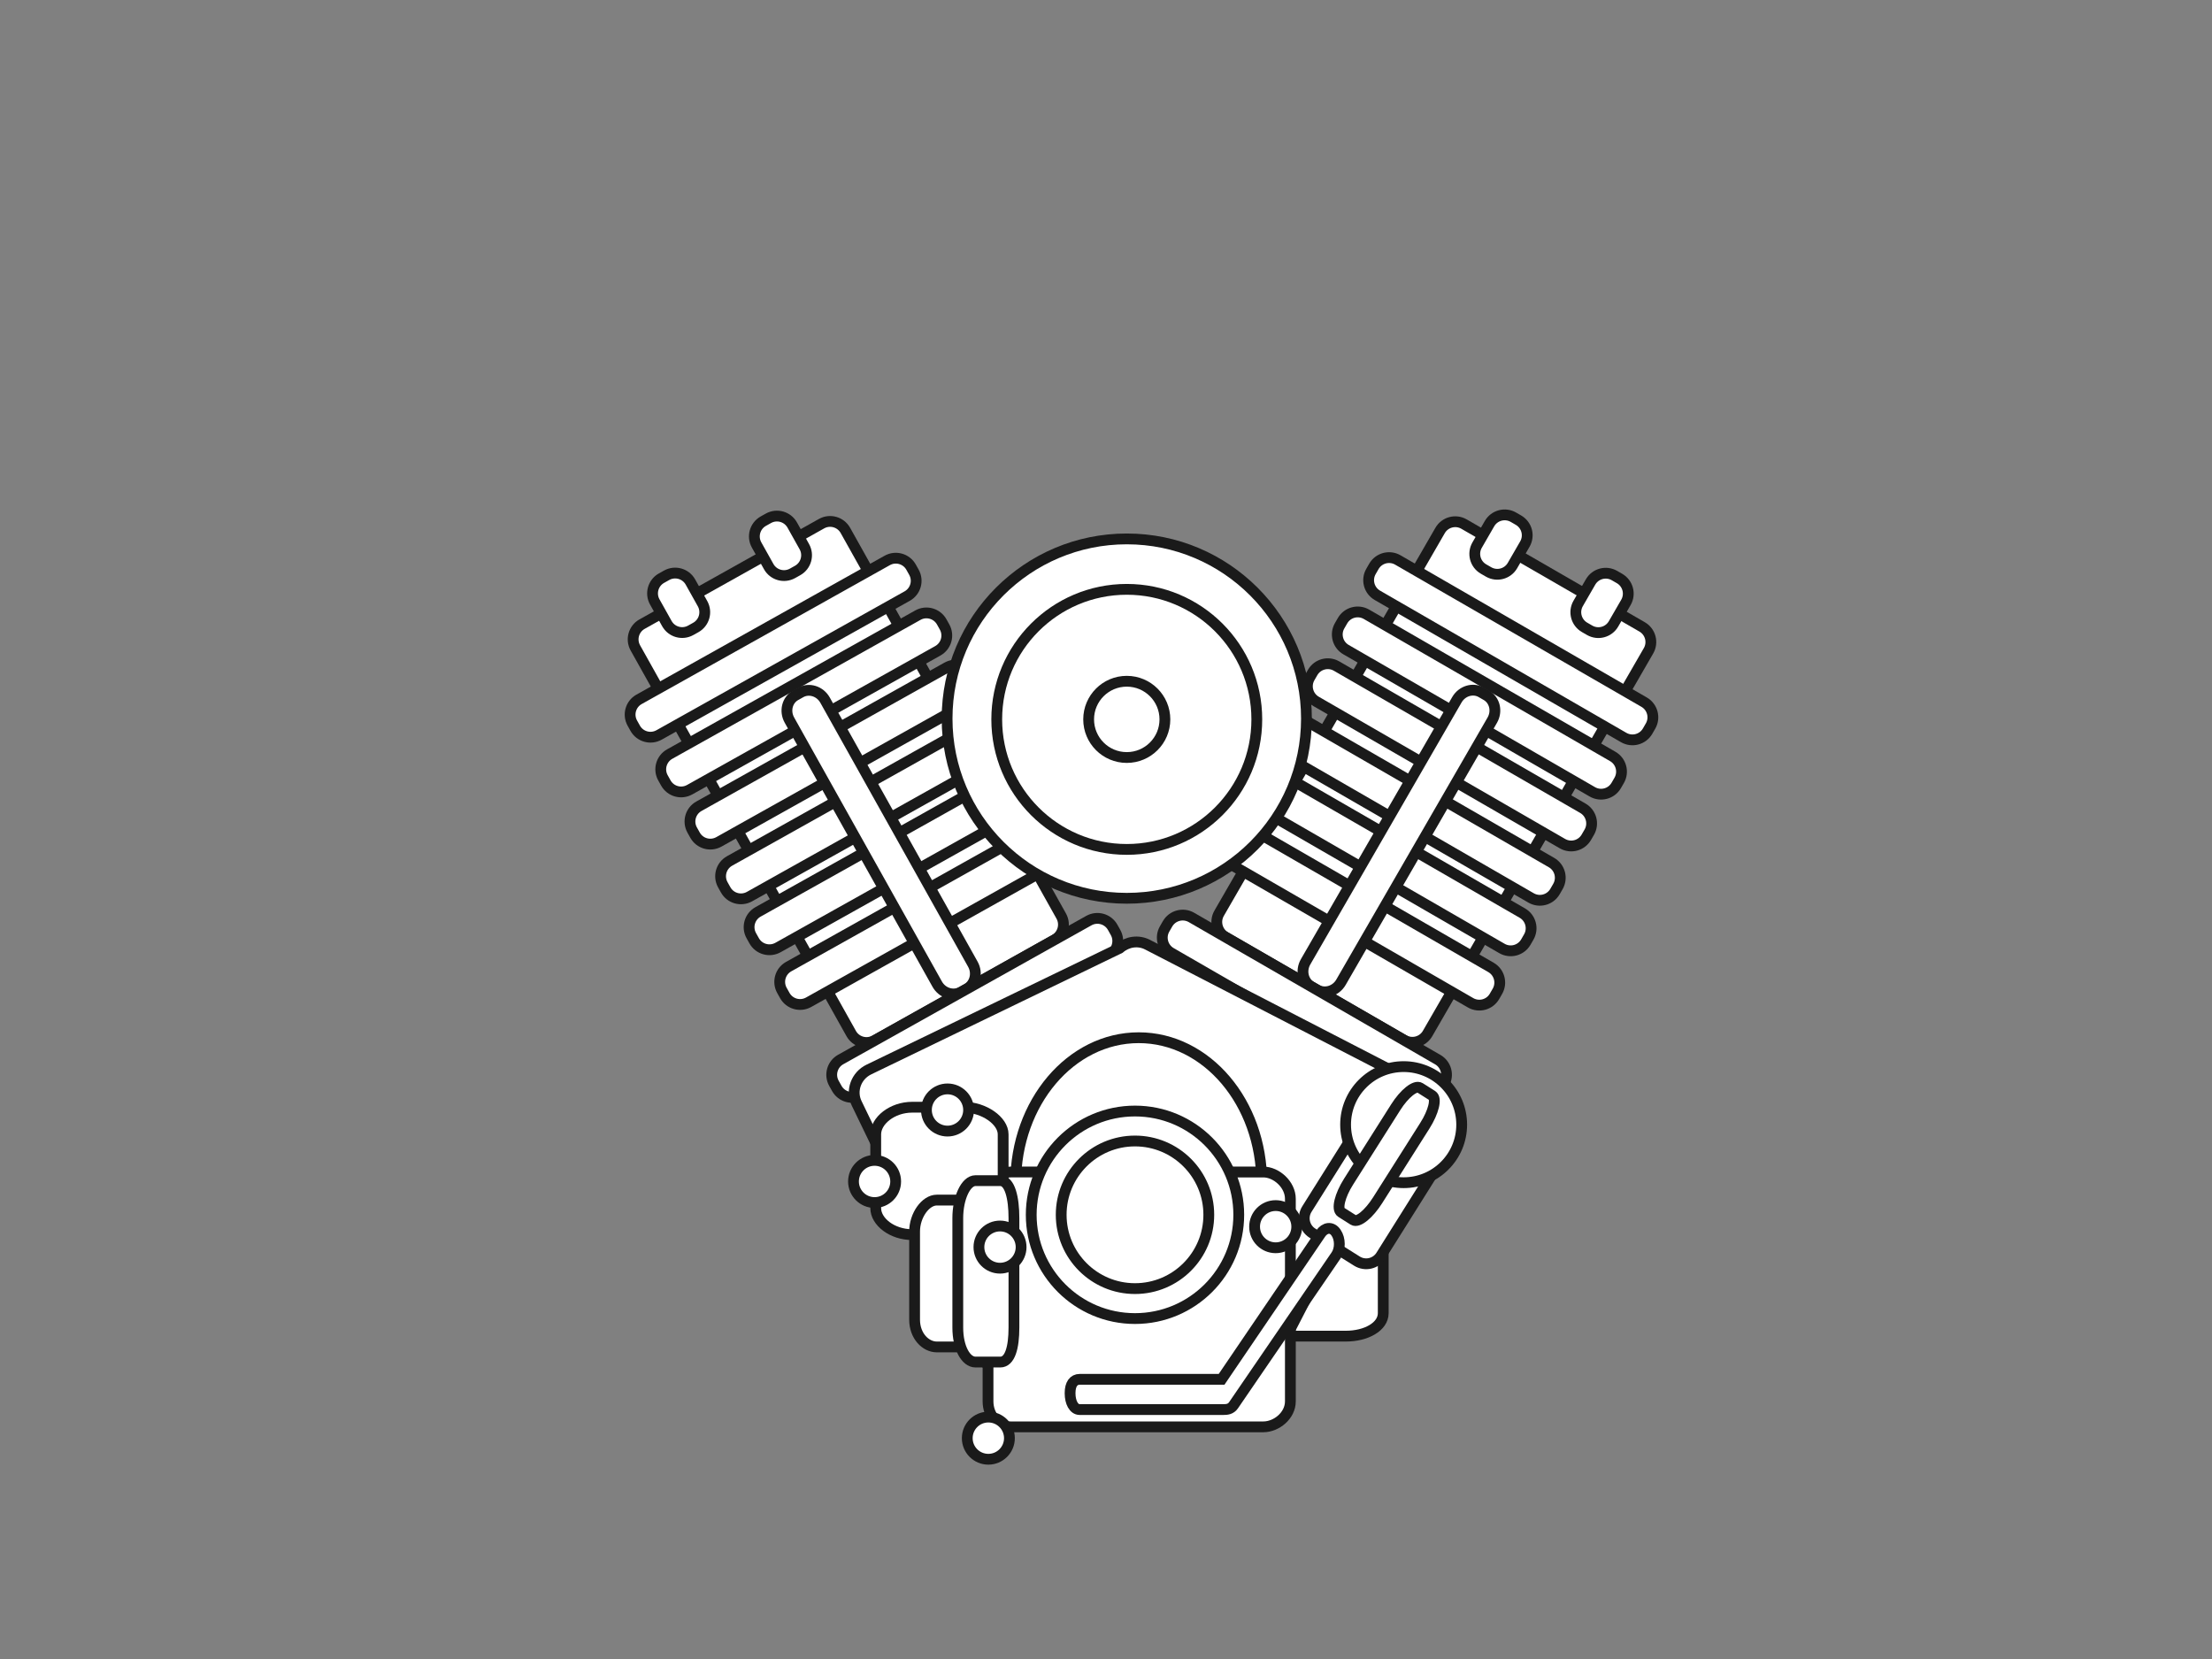 <?xml version="1.0" encoding="UTF-8" standalone="no"?>
<svg
   xmlns:dc="http://purl.org/dc/elements/1.1/"
   xmlns:cc="http://creativecommons.org/ns#"
   xmlns:rdf="http://www.w3.org/1999/02/22-rdf-syntax-ns#"
   xmlns:svg="http://www.w3.org/2000/svg"
   xmlns="http://www.w3.org/2000/svg"
   xmlns:sodipodi="http://sodipodi.sourceforge.net/DTD/sodipodi-0.dtd"
   xmlns:inkscape="http://www.inkscape.org/namespaces/inkscape"
   version="1.1"
   id="svg2"
   xml:space="preserve"
   width="1365.333"
   height="1024"
   viewBox="0 0 1365.333 1024"
   sodipodi:docname="engine.ai"><rect x="0" y="0" width="1365.333" height="1024" fill="#808080" stroke="none"/><defs
     id="defs6"><clipPath
       clipPathUnits="userSpaceOnUse"
       id="clipPath18"><path
         d="M 0,768 H 1024 V 0 H 0 Z"
         id="path16" /></clipPath></defs><sodipodi:namedview
     pagecolor="#ffffff"
     bordercolor="#666666"
     borderopacity="1"
     objecttolerance="10"
     gridtolerance="10"
     guidetolerance="10"
     inkscape:pageopacity="0"
     inkscape:pageshadow="2"
     inkscape:window-width="640"
     inkscape:window-height="480"
     id="namedview4" /><g
     id="g10"
     inkscape:groupmode="layer"
     inkscape:label="engine"
     transform="matrix(1.333,0,0,-1.333,0,1024)"><g
       id="g12"><g
         id="g14"
         clip-path="url(#clipPath18)"><g
           id="g20"
           transform="translate(640.5,160.15)"><path
             d="M 0,0 C 0,-6.294 -7.934,-10.65 -17.253,-10.65 H -41.155 C -50.476,-10.65 -59,-6.294 -59,0 v 34.175 c 0,6.293 8.524,11.175 17.845,11.175 h 23.902 C -7.934,45.35 0,40.468 0,34.175 Z"
             style="fill:#ffffff;fill-opacity:1;fill-rule:nonzero;stroke:none"
             id="path22" /></g><g
           id="g24"
           transform="translate(640.5,160.15)"><path
             d="M 0,0 C 0,-6.294 -7.934,-10.65 -17.253,-10.65 H -41.155 C -50.476,-10.65 -59,-6.294 -59,0 v 34.175 c 0,6.293 8.524,11.175 17.845,11.175 h 23.902 C -7.934,45.35 0,40.468 0,34.175 Z"
             style="fill:none;stroke:#1a1a1a;stroke-width:5;stroke-linecap:butt;stroke-linejoin:miter;stroke-miterlimit:10;stroke-dasharray:none;stroke-opacity:1"
             id="path26" /></g><g
           id="g28"
           transform="translate(661.029,289.622)"><path
             d="m 0,0 c -2.238,-3.876 -7.193,-5.205 -11.07,-2.968 l -82.471,47.609 c -3.876,2.237 -5.204,7.192 -2.967,11.07 L 5.798,232.935 c 2.237,3.877 7.194,5.204 11.072,2.967 l 82.469,-47.609 c 3.875,-2.237 5.204,-7.193 2.967,-11.07 z"
             style="fill:#ffffff;fill-opacity:1;fill-rule:nonzero;stroke:none"
             id="path30" /></g><g
           id="g32"
           transform="translate(661.029,289.622)"><path
             d="m 0,0 c -2.238,-3.876 -7.193,-5.205 -11.07,-2.968 l -82.471,47.609 c -3.876,2.237 -5.204,7.192 -2.967,11.07 L 5.798,232.935 c 2.237,3.877 7.194,5.204 11.072,2.967 l 82.469,-47.609 c 3.875,-2.237 5.204,-7.193 2.967,-11.07 z"
             style="fill:none;stroke:#1a1a1a;stroke-width:5;stroke-linecap:butt;stroke-linejoin:miter;stroke-miterlimit:10;stroke-dasharray:none;stroke-opacity:1"
             id="path34" /></g><g
           id="g36"
           transform="translate(762.92,429.654)"><path
             d="m 0,0 c -2.239,-3.876 -7.193,-5.204 -11.07,-2.967 l -114.054,65.841 c -3.877,2.237 -5.206,7.194 -2.967,11.069 l 1.349,2.341 c 2.238,3.876 7.196,5.205 11.071,2.966 L -1.615,13.41 C 2.262,11.173 3.589,6.215 1.352,2.339 Z"
             style="fill:#ffffff;fill-opacity:1;fill-rule:nonzero;stroke:none"
             id="path38" /></g><g
           id="g40"
           transform="translate(762.92,429.654)"><path
             d="m 0,0 c -2.239,-3.876 -7.193,-5.204 -11.07,-2.967 l -114.054,65.841 c -3.877,2.237 -5.206,7.194 -2.967,11.069 l 1.349,2.341 c 2.238,3.876 7.196,5.205 11.071,2.966 L -1.615,13.41 C 2.262,11.173 3.589,6.215 1.352,2.339 Z"
             style="fill:none;stroke:#1a1a1a;stroke-width:5;stroke-linecap:butt;stroke-linejoin:miter;stroke-miterlimit:10;stroke-dasharray:none;stroke-opacity:1"
             id="path42" /></g><g
           id="g44"
           transform="translate(748.402,404.503)"><path
             d="m 0,0 c -2.237,-3.876 -7.195,-5.205 -11.069,-2.967 l -114.058,65.841 c -3.875,2.237 -5.203,7.194 -2.966,11.07 l 1.35,2.34 c 2.239,3.876 7.194,5.204 11.072,2.967 L -1.616,13.411 C 2.257,11.171 3.588,6.217 1.351,2.34 Z"
             style="fill:#ffffff;fill-opacity:1;fill-rule:nonzero;stroke:none"
             id="path46" /></g><g
           id="g48"
           transform="translate(748.402,404.503)"><path
             d="m 0,0 c -2.237,-3.876 -7.195,-5.205 -11.069,-2.967 l -114.058,65.841 c -3.875,2.237 -5.203,7.194 -2.966,11.07 l 1.35,2.34 c 2.239,3.876 7.194,5.204 11.072,2.967 L -1.616,13.411 C 2.257,11.171 3.588,6.217 1.351,2.34 Z"
             style="fill:none;stroke:#1a1a1a;stroke-width:5;stroke-linecap:butt;stroke-linejoin:miter;stroke-miterlimit:10;stroke-dasharray:none;stroke-opacity:1"
             id="path50" /></g><g
           id="g52"
           transform="translate(734.556,380.523)"><path
             d="m 0,0 c -2.233,-3.878 -7.192,-5.206 -11.068,-2.968 l -114.054,65.84 c -3.878,2.237 -5.207,7.194 -2.97,11.07 l 1.353,2.341 c 2.237,3.876 7.194,5.204 11.069,2.967 L -1.614,13.409 C 2.261,11.171 3.591,6.215 1.354,2.339 Z"
             style="fill:#ffffff;fill-opacity:1;fill-rule:nonzero;stroke:none"
             id="path54" /></g><g
           id="g56"
           transform="translate(734.556,380.523)"><path
             d="m 0,0 c -2.233,-3.878 -7.192,-5.206 -11.068,-2.968 l -114.054,65.84 c -3.878,2.237 -5.207,7.194 -2.97,11.07 l 1.353,2.341 c 2.237,3.876 7.194,5.204 11.069,2.967 L -1.614,13.409 C 2.261,11.171 3.591,6.215 1.354,2.339 Z"
             style="fill:none;stroke:#1a1a1a;stroke-width:5;stroke-linecap:butt;stroke-linejoin:miter;stroke-miterlimit:10;stroke-dasharray:none;stroke-opacity:1"
             id="path58" /></g><g
           id="g60"
           transform="translate(720.039,355.371)"><path
             d="m 0,0 c -2.236,-3.875 -7.192,-5.203 -11.069,-2.967 l -114.058,65.842 c -3.874,2.238 -5.202,7.194 -2.965,11.069 l 1.35,2.34 c 2.237,3.876 7.196,5.204 11.07,2.967 L -1.616,13.41 C 2.261,11.174 3.588,6.217 1.351,2.34 Z"
             style="fill:#ffffff;fill-opacity:1;fill-rule:nonzero;stroke:none"
             id="path62" /></g><g
           id="g64"
           transform="translate(720.039,355.371)"><path
             d="m 0,0 c -2.236,-3.875 -7.192,-5.203 -11.069,-2.967 l -114.058,65.842 c -3.874,2.238 -5.202,7.194 -2.965,11.069 l 1.35,2.34 c 2.237,3.876 7.196,5.204 11.07,2.967 L -1.616,13.41 C 2.261,11.174 3.588,6.217 1.351,2.34 Z"
             style="fill:none;stroke:#1a1a1a;stroke-width:5;stroke-linecap:butt;stroke-linejoin:miter;stroke-miterlimit:10;stroke-dasharray:none;stroke-opacity:1"
             id="path66" /></g><g
           id="g68"
           transform="translate(706.535,331.977)"><path
             d="m 0,0 c -2.237,-3.877 -7.194,-5.207 -11.072,-2.967 l -114.055,65.84 c -3.877,2.236 -5.204,7.194 -2.967,11.07 l 1.351,2.34 c 2.237,3.876 7.194,5.205 11.069,2.967 L -1.618,13.41 C 2.259,11.172 3.588,6.215 1.348,2.339 Z"
             style="fill:#ffffff;fill-opacity:1;fill-rule:nonzero;stroke:none"
             id="path70" /></g><g
           id="g72"
           transform="translate(706.535,331.977)"><path
             d="m 0,0 c -2.237,-3.877 -7.194,-5.207 -11.072,-2.967 l -114.055,65.84 c -3.877,2.236 -5.204,7.194 -2.967,11.07 l 1.351,2.34 c 2.237,3.876 7.194,5.205 11.069,2.967 L -1.618,13.41 C 2.259,11.172 3.588,6.215 1.348,2.339 Z"
             style="fill:none;stroke:#1a1a1a;stroke-width:5;stroke-linecap:butt;stroke-linejoin:miter;stroke-miterlimit:10;stroke-dasharray:none;stroke-opacity:1"
             id="path74" /></g><g
           id="g76"
           transform="translate(692.016,306.825)"><path
             d="m 0,0 c -2.238,-3.876 -7.193,-5.203 -11.07,-2.967 l -114.056,65.84 c -3.876,2.238 -5.204,7.196 -2.967,11.071 l 1.35,2.34 c 2.239,3.876 7.193,5.205 11.072,2.966 L -1.615,13.409 C 2.26,11.174 3.589,6.216 1.35,2.34 Z"
             style="fill:#ffffff;fill-opacity:1;fill-rule:nonzero;stroke:none"
             id="path78" /></g><g
           id="g80"
           transform="translate(692.016,306.825)"><path
             d="m 0,0 c -2.238,-3.876 -7.193,-5.203 -11.07,-2.967 l -114.056,65.84 c -3.876,2.238 -5.204,7.196 -2.967,11.071 l 1.35,2.34 c 2.239,3.876 7.193,5.205 11.072,2.966 L -1.615,13.409 C 2.26,11.174 3.589,6.216 1.35,2.34 Z"
             style="fill:none;stroke:#1a1a1a;stroke-width:5;stroke-linecap:butt;stroke-linejoin:miter;stroke-miterlimit:10;stroke-dasharray:none;stroke-opacity:1"
             id="path82" /></g><g
           id="g84"
           transform="translate(620.93,313.367)"><path
             d="m 0,0 c -2.381,-4.123 -7.453,-5.651 -11.329,-3.415 l -2.34,1.351 c -3.876,2.238 -5.088,7.396 -2.71,11.519 l 70.053,121.346 c 2.381,4.124 7.452,5.653 11.329,3.415 l 2.339,-1.351 c 3.875,-2.236 5.091,-7.394 2.709,-11.519 z"
             style="fill:#ffffff;fill-opacity:1;fill-rule:nonzero;stroke:none"
             id="path86" /></g><g
           id="g88"
           transform="translate(620.93,313.367)"><path
             d="m 0,0 c -2.381,-4.123 -7.453,-5.651 -11.329,-3.415 l -2.34,1.351 c -3.876,2.238 -5.088,7.396 -2.71,11.519 l 70.053,121.346 c 2.381,4.124 7.452,5.653 11.329,3.415 l 2.339,-1.351 c 3.875,-2.236 5.091,-7.394 2.709,-11.519 z"
             style="fill:none;stroke:#1a1a1a;stroke-width:5;stroke-linecap:butt;stroke-linejoin:miter;stroke-miterlimit:10;stroke-dasharray:none;stroke-opacity:1"
             id="path90" /></g><g
           id="g92"
           transform="translate(700.348,506.326)"><path
             d="m 0,0 c -2.237,-3.877 -7.194,-5.206 -11.071,-2.968 l -2.339,1.351 c -3.877,2.238 -5.205,7.195 -2.968,11.07 l 5.742,9.943 c 2.236,3.877 7.192,5.206 11.071,2.968 l 2.336,-1.35 C 6.648,18.776 7.978,13.819 5.74,9.943 Z"
             style="fill:#ffffff;fill-opacity:1;fill-rule:nonzero;stroke:none"
             id="path94" /></g><g
           id="g96"
           transform="translate(700.348,506.326)"><path
             d="m 0,0 c -2.237,-3.877 -7.194,-5.206 -11.071,-2.968 l -2.339,1.351 c -3.877,2.238 -5.205,7.195 -2.968,11.07 l 5.742,9.943 c 2.236,3.877 7.192,5.206 11.071,2.968 l 2.336,-1.35 C 6.648,18.776 7.978,13.819 5.74,9.943 Z"
             style="fill:none;stroke:#1a1a1a;stroke-width:5;stroke-linecap:butt;stroke-linejoin:miter;stroke-miterlimit:10;stroke-dasharray:none;stroke-opacity:1"
             id="path98" /></g><g
           id="g100"
           transform="translate(747.137,479.314)"><path
             d="m 0,0 c -2.237,-3.876 -7.193,-5.204 -11.069,-2.967 l -2.341,1.351 c -3.876,2.237 -5.204,7.194 -2.965,11.07 l 5.74,9.943 c 2.237,3.876 7.193,5.206 11.069,2.967 l 2.339,-1.35 C 6.65,18.778 7.979,13.819 5.74,9.942 Z"
             style="fill:#ffffff;fill-opacity:1;fill-rule:nonzero;stroke:none"
             id="path102" /></g><g
           id="g104"
           transform="translate(747.137,479.314)"><path
             d="m 0,0 c -2.237,-3.876 -7.193,-5.204 -11.069,-2.967 l -2.341,1.351 c -3.876,2.237 -5.204,7.194 -2.965,11.07 l 5.74,9.943 c 2.237,3.876 7.193,5.206 11.069,2.967 l 2.339,-1.35 C 6.65,18.778 7.979,13.819 5.74,9.942 Z"
             style="fill:none;stroke:#1a1a1a;stroke-width:5;stroke-linecap:butt;stroke-linejoin:miter;stroke-miterlimit:10;stroke-dasharray:none;stroke-opacity:1"
             id="path106" /></g><g
           id="g108"
           transform="translate(667.366,264.128)"><path
             d="m 0,0 c -2.237,-3.876 -7.192,-5.204 -11.071,-2.967 l -114.053,65.841 c -3.875,2.238 -5.205,7.193 -2.967,11.07 l 1.35,2.34 c 2.237,3.876 7.195,5.203 11.072,2.967 L -1.612,13.41 C 2.261,11.173 3.589,6.216 1.353,2.339 Z"
             style="fill:#ffffff;fill-opacity:1;fill-rule:nonzero;stroke:none"
             id="path110" /></g><g
           id="g112"
           transform="translate(667.366,264.128)"><path
             d="m 0,0 c -2.237,-3.876 -7.192,-5.204 -11.071,-2.967 l -114.053,65.841 c -3.875,2.238 -5.205,7.193 -2.967,11.07 l 1.35,2.34 c 2.237,3.876 7.195,5.203 11.072,2.967 L -1.612,13.41 C 2.261,11.173 3.589,6.216 1.353,2.339 Z"
             style="fill:none;stroke:#1a1a1a;stroke-width:5;stroke-linecap:butt;stroke-linejoin:miter;stroke-miterlimit:10;stroke-dasharray:none;stroke-opacity:1"
             id="path114" /></g><g
           id="g116"
           transform="translate(491.39,344.032)"><path
             d="m 0,0 c 2.188,-3.905 0.792,-8.843 -3.115,-11.03 l -83.094,-46.507 c -3.907,-2.186 -8.845,-0.792 -11.03,3.113 l -99.945,178.569 c -2.183,3.905 -0.789,8.844 3.117,11.029 l 83.095,46.509 c 3.906,2.184 8.844,0.79 11.032,-3.114 z"
             style="fill:#ffffff;fill-opacity:1;fill-rule:nonzero;stroke:none"
             id="path118" /></g><g
           id="g120"
           transform="translate(491.39,344.032)"><path
             d="m 0,0 c 2.188,-3.905 0.792,-8.843 -3.115,-11.03 l -83.094,-46.507 c -3.907,-2.186 -8.845,-0.792 -11.03,3.113 l -99.945,178.569 c -2.183,3.905 -0.789,8.844 3.117,11.029 l 83.095,46.509 c 3.906,2.184 8.844,0.79 11.032,-3.114 z"
             style="fill:none;stroke:#1a1a1a;stroke-width:5;stroke-linecap:butt;stroke-linejoin:miter;stroke-miterlimit:10;stroke-dasharray:none;stroke-opacity:1"
             id="path122" /></g><g
           id="g124"
           transform="translate(423.192,503.218)"><path
             d="m 0,0 c 2.185,-3.905 0.792,-8.844 -3.112,-11.03 l -114.92,-64.319 c -3.906,-2.186 -8.846,-0.792 -11.031,3.113 l -1.319,2.359 c -2.187,3.905 -0.793,8.844 3.112,11.029 L -12.35,5.471 c 3.907,2.186 8.844,0.793 11.031,-3.113 z"
             style="fill:#ffffff;fill-opacity:1;fill-rule:nonzero;stroke:none"
             id="path126" /></g><g
           id="g128"
           transform="translate(423.192,503.218)"><path
             d="m 0,0 c 2.185,-3.905 0.792,-8.844 -3.112,-11.03 l -114.92,-64.319 c -3.906,-2.186 -8.846,-0.792 -11.031,3.113 l -1.319,2.359 c -2.187,3.905 -0.793,8.844 3.112,11.029 L -12.35,5.471 c 3.907,2.186 8.844,0.793 11.031,-3.113 z"
             style="fill:none;stroke:#1a1a1a;stroke-width:5;stroke-linecap:butt;stroke-linejoin:miter;stroke-miterlimit:10;stroke-dasharray:none;stroke-opacity:1"
             id="path130" /></g><g
           id="g132"
           transform="translate(437.375,477.877)"><path
             d="m 0,0 c 2.186,-3.906 0.792,-8.845 -3.113,-11.031 l -114.92,-64.319 c -3.906,-2.186 -8.845,-0.792 -11.03,3.114 l -1.319,2.357 c -2.187,3.906 -0.793,8.844 3.112,11.031 L -12.35,5.47 c 3.905,2.187 8.845,0.793 11.031,-3.112 z"
             style="fill:#ffffff;fill-opacity:1;fill-rule:nonzero;stroke:none"
             id="path134" /></g><g
           id="g136"
           transform="translate(437.375,477.877)"><path
             d="m 0,0 c 2.186,-3.906 0.792,-8.845 -3.113,-11.031 l -114.92,-64.319 c -3.906,-2.186 -8.845,-0.792 -11.03,3.114 l -1.319,2.357 c -2.187,3.906 -0.793,8.844 3.112,11.031 L -12.35,5.47 c 3.905,2.187 8.845,0.793 11.031,-3.112 z"
             style="fill:none;stroke:#1a1a1a;stroke-width:5;stroke-linecap:butt;stroke-linejoin:miter;stroke-miterlimit:10;stroke-dasharray:none;stroke-opacity:1"
             id="path138" /></g><g
           id="g140"
           transform="translate(450.899,453.715)"><path
             d="m 0,0 c 2.188,-3.906 0.791,-8.845 -3.113,-11.03 l -114.921,-64.32 c -3.905,-2.185 -8.844,-0.793 -11.029,3.116 l -1.319,2.356 c -2.188,3.905 -0.791,8.843 3.114,11.03 L -12.35,5.47 c 3.906,2.188 8.844,0.793 11.03,-3.114 z"
             style="fill:#ffffff;fill-opacity:1;fill-rule:nonzero;stroke:none"
             id="path142" /></g><g
           id="g144"
           transform="translate(450.899,453.715)"><path
             d="m 0,0 c 2.188,-3.906 0.791,-8.845 -3.113,-11.03 l -114.921,-64.32 c -3.905,-2.185 -8.844,-0.793 -11.029,3.116 l -1.319,2.356 c -2.188,3.905 -0.791,8.843 3.114,11.03 L -12.35,5.47 c 3.906,2.188 8.844,0.793 11.03,-3.114 z"
             style="fill:none;stroke:#1a1a1a;stroke-width:5;stroke-linecap:butt;stroke-linejoin:miter;stroke-miterlimit:10;stroke-dasharray:none;stroke-opacity:1"
             id="path146" /></g><g
           id="g148"
           transform="translate(465.084,428.373)"><path
             d="m 0,0 c 2.185,-3.904 0.791,-8.844 -3.114,-11.03 l -114.922,-64.319 c -3.903,-2.187 -8.844,-0.793 -11.029,3.113 l -1.319,2.359 c -2.184,3.905 -0.791,8.843 3.114,11.03 L -12.353,5.472 c 3.908,2.186 8.844,0.791 11.034,-3.116 z"
             style="fill:#ffffff;fill-opacity:1;fill-rule:nonzero;stroke:none"
             id="path150" /></g><g
           id="g152"
           transform="translate(465.084,428.373)"><path
             d="m 0,0 c 2.185,-3.904 0.791,-8.844 -3.114,-11.03 l -114.922,-64.319 c -3.903,-2.187 -8.844,-0.793 -11.029,3.113 l -1.319,2.359 c -2.184,3.905 -0.791,8.843 3.114,11.03 L -12.353,5.472 c 3.908,2.186 8.844,0.791 11.034,-3.116 z"
             style="fill:none;stroke:#1a1a1a;stroke-width:5;stroke-linecap:butt;stroke-linejoin:miter;stroke-miterlimit:10;stroke-dasharray:none;stroke-opacity:1"
             id="path154" /></g><g
           id="g156"
           transform="translate(478.276,404.8)"><path
             d="m 0,0 c 2.186,-3.906 0.791,-8.845 -3.115,-11.03 l -114.917,-64.319 c -3.907,-2.187 -8.846,-0.793 -11.031,3.113 l -1.321,2.358 c -2.185,3.905 -0.791,8.843 3.114,11.029 L -12.35,5.47 c 3.906,2.187 8.846,0.793 11.032,-3.114 z"
             style="fill:#ffffff;fill-opacity:1;fill-rule:nonzero;stroke:none"
             id="path158" /></g><g
           id="g160"
           transform="translate(478.276,404.8)"><path
             d="m 0,0 c 2.186,-3.906 0.791,-8.845 -3.115,-11.03 l -114.917,-64.319 c -3.907,-2.187 -8.846,-0.793 -11.031,3.113 l -1.321,2.358 c -2.185,3.905 -0.791,8.843 3.114,11.029 L -12.35,5.47 c 3.906,2.187 8.846,0.793 11.032,-3.114 z"
             style="fill:none;stroke:#1a1a1a;stroke-width:5;stroke-linecap:butt;stroke-linejoin:miter;stroke-miterlimit:10;stroke-dasharray:none;stroke-opacity:1"
             id="path162" /></g><g
           id="g164"
           transform="translate(492.46,379.459)"><path
             d="m 0,0 c 2.185,-3.905 0.792,-8.845 -3.115,-11.031 l -114.92,-64.32 c -3.905,-2.185 -8.843,-0.792 -11.03,3.114 l -1.32,2.358 c -2.185,3.905 -0.79,8.845 3.115,11.029 L -12.349,5.47 c 3.906,2.187 8.844,0.793 11.029,-3.114 z"
             style="fill:#ffffff;fill-opacity:1;fill-rule:nonzero;stroke:none"
             id="path166" /></g><g
           id="g168"
           transform="translate(492.46,379.459)"><path
             d="m 0,0 c 2.185,-3.905 0.792,-8.845 -3.115,-11.031 l -114.92,-64.32 c -3.905,-2.185 -8.843,-0.792 -11.03,3.114 l -1.32,2.358 c -2.185,3.905 -0.79,8.845 3.115,11.029 L -12.349,5.47 c 3.906,2.187 8.844,0.793 11.029,-3.114 z"
             style="fill:none;stroke:#1a1a1a;stroke-width:5;stroke-linecap:butt;stroke-linejoin:miter;stroke-miterlimit:10;stroke-dasharray:none;stroke-opacity:1"
             id="path170" /></g><g
           id="g172"
           transform="translate(450.473,321.726)"><path
             d="m 0,0 c 2.326,-4.155 1.044,-9.296 -2.859,-11.483 l -2.359,-1.319 c -3.904,-2.185 -8.957,-0.589 -11.283,3.568 L -84.932,113.03 c -2.326,4.156 -1.045,9.297 2.861,11.483 l 2.357,1.32 c 3.905,2.186 8.958,0.589 11.283,-3.566 z"
             style="fill:#ffffff;fill-opacity:1;fill-rule:nonzero;stroke:none"
             id="path174" /></g><g
           id="g176"
           transform="translate(450.473,321.726)"><path
             d="m 0,0 c 2.326,-4.155 1.044,-9.296 -2.859,-11.483 l -2.359,-1.319 c -3.904,-2.185 -8.957,-0.589 -11.283,3.568 L -84.932,113.03 c -2.326,4.156 -1.045,9.297 2.861,11.483 l 2.357,1.32 c 3.905,2.186 8.958,0.589 11.283,-3.566 z"
             style="fill:none;stroke:#1a1a1a;stroke-width:5;stroke-linecap:butt;stroke-linejoin:miter;stroke-miterlimit:10;stroke-dasharray:none;stroke-opacity:1"
             id="path178" /></g><g
           id="g180"
           transform="translate(325.302,488.674)"><path
             d="m 0,0 c 2.186,-3.905 0.791,-8.844 -3.114,-11.03 l -2.357,-1.319 c -3.904,-2.186 -8.845,-0.791 -11.03,3.114 l -5.607,10.019 c -2.187,3.904 -0.793,8.844 3.112,11.029 l 2.36,1.32 c 3.905,2.186 8.844,0.792 11.029,-3.113 z"
             style="fill:#ffffff;fill-opacity:1;fill-rule:nonzero;stroke:none"
             id="path182" /></g><g
           id="g184"
           transform="translate(325.302,488.674)"><path
             d="m 0,0 c 2.186,-3.905 0.791,-8.844 -3.114,-11.03 l -2.357,-1.319 c -3.904,-2.186 -8.845,-0.791 -11.03,3.114 l -5.607,10.019 c -2.187,3.904 -0.793,8.844 3.112,11.029 l 2.36,1.32 c 3.905,2.186 8.844,0.792 11.029,-3.113 z"
             style="fill:none;stroke:#1a1a1a;stroke-width:5;stroke-linecap:butt;stroke-linejoin:miter;stroke-miterlimit:10;stroke-dasharray:none;stroke-opacity:1"
             id="path186" /></g><g
           id="g188"
           transform="translate(372.449,515.062)"><path
             d="m 0,0 c 2.185,-3.905 0.791,-8.845 -3.115,-11.031 l -2.356,-1.319 c -3.906,-2.186 -8.843,-0.791 -11.03,3.114 l -5.608,10.018 c -2.185,3.906 -0.792,8.845 3.115,11.031 l 2.358,1.319 c 3.905,2.185 8.843,0.792 11.029,-3.113 z"
             style="fill:#ffffff;fill-opacity:1;fill-rule:nonzero;stroke:none"
             id="path190" /></g><g
           id="g192"
           transform="translate(372.449,515.062)"><path
             d="m 0,0 c 2.185,-3.905 0.791,-8.845 -3.115,-11.031 l -2.356,-1.319 c -3.906,-2.186 -8.843,-0.791 -11.03,3.114 l -5.608,10.018 c -2.185,3.906 -0.792,8.845 3.115,11.031 l 2.358,1.319 c 3.905,2.185 8.843,0.792 11.029,-3.113 z"
             style="fill:none;stroke:#1a1a1a;stroke-width:5;stroke-linecap:butt;stroke-linejoin:miter;stroke-miterlimit:10;stroke-dasharray:none;stroke-opacity:1"
             id="path194" /></g><g
           id="g196"
           transform="translate(516.537,336.438)"><path
             d="m 0,0 c 2.188,-3.906 0.793,-8.844 -3.112,-11.03 l -114.922,-64.319 c -3.903,-2.187 -8.843,-0.792 -11.029,3.113 l -1.319,2.357 c -2.185,3.905 -0.792,8.845 3.114,11.03 L -12.35,5.471 c 3.908,2.186 8.846,0.792 11.032,-3.115 z"
             style="fill:#ffffff;fill-opacity:1;fill-rule:nonzero;stroke:none"
             id="path198" /></g><g
           id="g200"
           transform="translate(516.537,336.438)"><path
             d="m 0,0 c 2.188,-3.906 0.793,-8.844 -3.112,-11.03 l -114.922,-64.319 c -3.903,-2.187 -8.843,-0.792 -11.029,3.113 l -1.319,2.357 c -2.185,3.905 -0.792,8.845 3.114,11.03 L -12.35,5.471 c 3.908,2.186 8.846,0.792 11.032,-3.115 z"
             style="fill:none;stroke:#1a1a1a;stroke-width:5;stroke-linecap:butt;stroke-linejoin:miter;stroke-miterlimit:10;stroke-dasharray:none;stroke-opacity:1"
             id="path202" /></g><g
           id="g204"
           transform="translate(645.765,271.719)"><path
             d="m 0,0 -113.138,58.393 c -0.388,0.232 -0.792,0.441 -1.209,0.625 l -0.043,0.023 c -4.307,2.225 -9.391,1.416 -12.925,-1.635 L -243.422,1.247 c -5.928,-2.867 -8.472,-9.875 -5.678,-15.65 l 56.053,-115.882 c 2.795,-5.774 9.864,-8.132 15.793,-5.262 l 34.915,16.888 32.287,-26.187 c 4.984,-4.039 12.385,-3.169 16.532,1.949 l 8.908,10.982 13.048,-6.733 c 5.699,-2.942 12.772,-0.583 15.792,5.271 L 4.851,-15.925 C 7.869,-10.07 5.698,-2.943 0,0"
             style="fill:#ffffff;fill-opacity:1;fill-rule:nonzero;stroke:none"
             id="path206" /></g><g
           id="g208"
           transform="translate(645.765,271.719)"><path
             d="m 0,0 -113.138,58.393 c -0.388,0.232 -0.792,0.441 -1.209,0.625 l -0.043,0.023 c -4.307,2.225 -9.391,1.416 -12.925,-1.635 L -243.422,1.247 c -5.928,-2.867 -8.472,-9.875 -5.678,-15.65 l 56.053,-115.882 c 2.795,-5.774 9.864,-8.132 15.793,-5.262 l 34.915,16.888 32.287,-26.187 c 4.984,-4.039 12.385,-3.169 16.532,1.949 l 8.908,10.982 13.048,-6.733 c 5.699,-2.942 12.772,-0.583 15.792,5.271 L 4.851,-15.925 C 7.869,-10.07 5.698,-2.943 0,0 Z"
             style="fill:none;stroke:#1a1a1a;stroke-width:5;stroke-linecap:butt;stroke-linejoin:miter;stroke-miterlimit:10;stroke-dasharray:none;stroke-opacity:1"
             id="path210" /></g><g
           id="g212"
           transform="translate(604.949,435.449)"><path
             d="m 0,0 c 0,-45.952 -37.25,-83.203 -83.201,-83.203 -45.952,0 -83.205,37.251 -83.205,83.203 0,45.953 37.253,83.203 83.205,83.203 C -37.25,83.203 0,45.953 0,0"
             style="fill:#ffffff;fill-opacity:1;fill-rule:nonzero;stroke:none"
             id="path214" /></g><g
           id="g216"
           transform="translate(604.949,435.449)"><path
             d="m 0,0 c 0,-45.952 -37.25,-83.203 -83.201,-83.203 -45.952,0 -83.205,37.251 -83.205,83.203 0,45.953 37.253,83.203 83.205,83.203 C -37.25,83.203 0,45.953 0,0 Z"
             style="fill:none;stroke:#1a1a1a;stroke-width:5;stroke-linecap:butt;stroke-linejoin:miter;stroke-miterlimit:10;stroke-dasharray:none;stroke-opacity:1"
             id="path218" /></g><g
           id="g220"
           transform="translate(581.959,435.087)"><path
             d="m 0,0 c 0,33.254 -26.957,60.213 -60.211,60.213 -33.255,0 -60.213,-26.959 -60.213,-60.213 0,-33.254 26.958,-60.212 60.213,-60.212 C -26.957,-60.212 0,-33.254 0,0"
             style="fill:#ffffff;fill-opacity:1;fill-rule:nonzero;stroke:none"
             id="path222" /></g><g
           id="g224"
           transform="translate(581.959,435.087)"><path
             d="m 0,0 c 0,33.254 -26.957,60.213 -60.211,60.213 -33.255,0 -60.213,-26.959 -60.213,-60.213 0,-33.254 26.958,-60.212 60.213,-60.212 C -26.957,-60.212 0,-33.254 0,0 Z"
             style="fill:none;stroke:#1a1a1a;stroke-width:5;stroke-linecap:butt;stroke-linejoin:miter;stroke-miterlimit:10;stroke-dasharray:none;stroke-opacity:1"
             id="path226" /></g><g
           id="g228"
           transform="translate(539.404,435.087)"><path
             d="m 0,0 c 0,9.752 -7.905,17.657 -17.656,17.657 -9.752,0 -17.657,-7.905 -17.657,-17.657 0,-9.751 7.905,-17.657 17.657,-17.657 C -7.905,-17.657 0,-9.751 0,0"
             style="fill:#ffffff;fill-opacity:1;fill-rule:nonzero;stroke:none"
             id="path230" /></g><g
           id="g232"
           transform="translate(539.404,435.087)"><path
             d="m 0,0 c 0,9.752 -7.905,17.657 -17.656,17.657 -9.752,0 -17.657,-7.905 -17.657,-17.657 0,-9.751 7.905,-17.657 17.657,-17.657 C -7.905,-17.657 0,-9.751 0,0 Z"
             style="fill:none;stroke:#1a1a1a;stroke-width:5;stroke-linecap:butt;stroke-linejoin:miter;stroke-miterlimit:10;stroke-dasharray:none;stroke-opacity:1"
             id="path234" /></g><g
           id="g236"
           transform="translate(470.319,220.508)"><path
             d="M 0,0 C 0,37.101 25.5,67.176 56.958,67.176 88.414,67.176 113.915,37.101 113.915,0"
             style="fill:#ffffff;fill-opacity:1;fill-rule:nonzero;stroke:#1a1a1a;stroke-width:5;stroke-linecap:butt;stroke-linejoin:miter;stroke-miterlimit:10;stroke-dasharray:none;stroke-opacity:1"
             id="path238" /></g><g
           id="g240"
           transform="translate(597.5,119.295)"><path
             d="M 0,0 C 0,-6.613 -6.473,-11.795 -12.527,-11.795 H -129.441 C -135.493,-11.795 -140,-6.613 -140,0 v 93.802 c 0,6.613 4.507,12.403 10.559,12.403 H -12.527 C -6.473,106.205 0,100.415 0,93.802 Z"
             style="fill:#ffffff;fill-opacity:1;fill-rule:nonzero;stroke:none"
             id="path242" /></g><g
           id="g244"
           transform="translate(597.5,119.295)"><path
             d="M 0,0 C 0,-6.613 -6.473,-11.795 -12.527,-11.795 H -129.441 C -135.493,-11.795 -140,-6.613 -140,0 v 93.802 c 0,6.613 4.507,12.403 10.559,12.403 H -12.527 C -6.473,106.205 0,100.415 0,93.802 Z"
             style="fill:none;stroke:#1a1a1a;stroke-width:5;stroke-linecap:butt;stroke-linejoin:miter;stroke-miterlimit:10;stroke-dasharray:none;stroke-opacity:1"
             id="path246" /></g><g
           id="g248"
           transform="translate(573.601,205.686)"><path
             d="m 0,0 c 0,26.535 -21.514,48.047 -48.051,48.047 -26.536,0 -48.048,-21.512 -48.048,-48.047 0,-26.537 21.512,-48.049 48.048,-48.049 C -21.514,-48.049 0,-26.537 0,0"
             style="fill:#ffffff;fill-opacity:1;fill-rule:nonzero;stroke:none"
             id="path250" /></g><g
           id="g252"
           transform="translate(573.601,205.686)"><path
             d="m 0,0 c 0,26.535 -21.514,48.047 -48.051,48.047 -26.536,0 -48.048,-21.512 -48.048,-48.047 0,-26.537 21.512,-48.049 48.048,-48.049 C -21.514,-48.049 0,-26.537 0,0 Z"
             style="fill:none;stroke:#1a1a1a;stroke-width:5;stroke-linecap:butt;stroke-linejoin:miter;stroke-miterlimit:10;stroke-dasharray:none;stroke-opacity:1"
             id="path254" /></g><g
           id="g256"
           transform="translate(559.727,205.686)"><path
             d="m 0,0 c 0,-18.875 -15.303,-34.176 -34.177,-34.176 -18.873,0 -34.174,15.301 -34.174,34.176 0,18.873 15.301,34.175 34.174,34.175 C -15.303,34.175 0,18.873 0,0"
             style="fill:#ffffff;fill-opacity:1;fill-rule:nonzero;stroke:none"
             id="path258" /></g><g
           id="g260"
           transform="translate(559.727,205.686)"><path
             d="m 0,0 c 0,-18.875 -15.303,-34.176 -34.177,-34.176 -18.873,0 -34.174,15.301 -34.174,34.176 0,18.873 15.301,34.175 34.174,34.175 C -15.303,34.175 0,18.873 0,0 Z"
             style="fill:none;stroke:#1a1a1a;stroke-width:5;stroke-linecap:butt;stroke-linejoin:miter;stroke-miterlimit:10;stroke-dasharray:none;stroke-opacity:1"
             id="path262" /></g><g
           id="g264"
           transform="translate(639.481,186.797)"><path
             d="m 0,0 c -2.384,-3.79 -7.385,-4.932 -11.175,-2.55 l -20.588,12.934 c -3.79,2.382 -4.929,7.384 -2.55,11.173 l 24.792,39.459 c 2.378,3.791 7.38,4.931 11.172,2.551 L 22.239,50.633 c 3.788,-2.38 4.932,-7.385 2.552,-11.174 z"
             style="fill:#ffffff;fill-opacity:1;fill-rule:nonzero;stroke:none"
             id="path266" /></g><g
           id="g268"
           transform="translate(639.481,186.797)"><path
             d="m 0,0 c -2.384,-3.79 -7.385,-4.932 -11.175,-2.55 l -20.588,12.934 c -3.79,2.382 -4.929,7.384 -2.55,11.173 l 24.792,39.459 c 2.378,3.791 7.38,4.931 11.172,2.551 L 22.239,50.633 c 3.788,-2.38 4.932,-7.385 2.552,-11.174 z"
             style="fill:none;stroke:#1a1a1a;stroke-width:5;stroke-linecap:butt;stroke-linejoin:miter;stroke-miterlimit:10;stroke-dasharray:none;stroke-opacity:1"
             id="path270" /></g><g
           id="g272"
           transform="translate(676.828,247.426)"><path
             d="m 0,0 c 0,-14.845 -12.035,-26.878 -26.88,-26.878 -14.843,0 -26.877,12.033 -26.877,26.878 0,14.844 12.034,26.878 26.877,26.878 C -12.035,26.878 0,14.844 0,0"
             style="fill:#ffffff;fill-opacity:1;fill-rule:nonzero;stroke:none"
             id="path274" /></g><g
           id="g276"
           transform="translate(676.828,247.426)"><path
             d="m 0,0 c 0,-14.845 -12.035,-26.878 -26.88,-26.878 -14.843,0 -26.877,12.033 -26.877,26.878 0,14.844 12.034,26.878 26.877,26.878 C -12.035,26.878 0,14.844 0,0 Z"
             style="fill:none;stroke:#1a1a1a;stroke-width:5;stroke-linecap:butt;stroke-linejoin:miter;stroke-miterlimit:10;stroke-dasharray:none;stroke-opacity:1"
             id="path278" /></g><g
           id="g280"
           transform="translate(637.928,212.45)"><path
             d="m 0,0 c -4.021,-6.35 -9.065,-10.558 -11.262,-9.169 l -5.63,3.565 c -2.194,1.391 -0.628,7.8 3.393,14.152 L 8.348,43.042 c 4.019,6.352 9.061,10.373 11.256,8.983 l 5.63,-3.565 c 2.196,-1.391 0.633,-7.614 -3.388,-13.965 z"
             style="fill:#ffffff;fill-opacity:1;fill-rule:nonzero;stroke:none"
             id="path282" /></g><g
           id="g284"
           transform="translate(637.928,212.45)"><path
             d="m 0,0 c -4.021,-6.35 -9.065,-10.558 -11.262,-9.169 l -5.63,3.565 c -2.194,1.391 -0.628,7.8 3.393,14.152 L 8.348,43.042 c 4.019,6.352 9.061,10.373 11.256,8.983 l 5.63,-3.565 c 2.196,-1.391 0.633,-7.614 -3.388,-13.965 z"
             style="fill:none;stroke:#1a1a1a;stroke-width:5;stroke-linecap:butt;stroke-linejoin:miter;stroke-miterlimit:10;stroke-dasharray:none;stroke-opacity:1"
             id="path286" /></g><g
           id="g288"
           transform="translate(618.703,197.336)"><path
             d="m 0,0 -0.103,0.15 c -1.96,2.86 -5.134,2.348 -7.09,-0.511 l -45.858,-67.475 h -65.719 c -2.768,0 -4.433,-2.256 -4.433,-6.302 v -0.211 c 0,-4.046 1.665,-7.487 4.433,-7.487 h 66.497 c 1.65,0 3.464,0.123 4.753,2.006 L 0,-10.397 C 1.957,-7.536 1.957,-2.858 0,0"
             style="fill:#ffffff;fill-opacity:1;fill-rule:nonzero;stroke:none"
             id="path290" /></g><g
           id="g292"
           transform="translate(618.703,197.336)"><path
             d="m 0,0 -0.103,0.15 c -1.96,2.86 -5.134,2.348 -7.09,-0.511 l -45.858,-67.475 h -65.719 c -2.768,0 -4.433,-2.256 -4.433,-6.302 v -0.211 c 0,-4.046 1.665,-7.487 4.433,-7.487 h 66.497 c 1.65,0 3.464,0.123 4.753,2.006 L 0,-10.397 C 1.957,-7.536 1.957,-2.858 0,0 Z"
             style="fill:none;stroke:#1a1a1a;stroke-width:5;stroke-linecap:butt;stroke-linejoin:miter;stroke-miterlimit:10;stroke-dasharray:none;stroke-opacity:1"
             id="path294" /></g><g
           id="g296"
           transform="translate(464.5,208.774)"><path
             d="M 0,0 C 0,-6.291 -8.877,-12.274 -18.196,-12.274 H -42.102 C -51.42,-12.274 -59,-6.291 -59,0 v 34.178 c 0,6.291 7.58,12.548 16.898,12.548 h 23.906 C -8.877,46.726 0,40.469 0,34.178 Z"
             style="fill:#ffffff;fill-opacity:1;fill-rule:nonzero;stroke:none"
             id="path298" /></g><g
           id="g300"
           transform="translate(464.5,208.774)"><path
             d="M 0,0 C 0,-6.291 -8.877,-12.274 -18.196,-12.274 H -42.102 C -51.42,-12.274 -59,-6.291 -59,0 v 34.178 c 0,6.291 7.58,12.548 16.898,12.548 h 23.906 C -8.877,46.726 0,40.469 0,34.178 Z"
             style="fill:none;stroke:#1a1a1a;stroke-width:5;stroke-linecap:butt;stroke-linejoin:miter;stroke-miterlimit:10;stroke-dasharray:none;stroke-opacity:1"
             id="path302" /></g><g
           id="g304"
           transform="translate(455.5,157.123)"><path
             d="M 0,0 C 0,-7.516 -3.112,-12.623 -8.328,-12.623 H -21.71 C -26.927,-12.623 -32,-7.516 -32,0 v 40.831 c 0,7.517 5.073,14.546 10.29,14.546 H -8.328 C -3.112,55.377 0,48.348 0,40.831 Z"
             style="fill:#ffffff;fill-opacity:1;fill-rule:nonzero;stroke:none"
             id="path306" /></g><g
           id="g308"
           transform="translate(455.5,157.123)"><path
             d="M 0,0 C 0,-7.516 -3.112,-12.623 -8.328,-12.623 H -21.71 C -26.927,-12.623 -32,-7.516 -32,0 v 40.831 c 0,7.517 5.073,14.546 10.29,14.546 H -8.328 C -3.112,55.377 0,48.348 0,40.831 Z"
             style="fill:none;stroke:#1a1a1a;stroke-width:5;stroke-linecap:butt;stroke-linejoin:miter;stroke-miterlimit:10;stroke-dasharray:none;stroke-opacity:1"
             id="path310" /></g><g
           id="g312"
           transform="translate(469.5,153.483)"><path
             d="M 0,0 C 0,-9.323 -1.846,-15.983 -6.321,-15.983 H -17.804 C -22.28,-15.983 -26,-9.323 -26,0 v 50.652 c 0,9.325 3.72,17.365 8.196,17.365 H -6.321 C -1.846,68.017 0,59.977 0,50.652 Z"
             style="fill:#ffffff;fill-opacity:1;fill-rule:nonzero;stroke:none"
             id="path314" /></g><g
           id="g316"
           transform="translate(469.5,153.483)"><path
             d="M 0,0 C 0,-9.323 -1.846,-15.983 -6.321,-15.983 H -17.804 C -22.28,-15.983 -26,-9.323 -26,0 v 50.652 c 0,9.325 3.72,17.365 8.196,17.365 H -6.321 C -1.846,68.017 0,59.977 0,50.652 Z"
             style="fill:none;stroke:#1a1a1a;stroke-width:5;stroke-linecap:butt;stroke-linejoin:miter;stroke-miterlimit:10;stroke-dasharray:none;stroke-opacity:1"
             id="path318" /></g><g
           id="g320"
           transform="translate(448.503,254.214)"><path
             d="m 0,0 c 0,-5.394 -4.371,-9.764 -9.764,-9.764 -5.394,0 -9.764,4.37 -9.764,9.764 0,5.393 4.37,9.765 9.764,9.765 C -4.371,9.765 0,5.393 0,0"
             style="fill:#ffffff;fill-opacity:1;fill-rule:nonzero;stroke:none"
             id="path322" /></g><g
           id="g324"
           transform="translate(448.503,254.214)"><path
             d="m 0,0 c 0,-5.394 -4.371,-9.764 -9.764,-9.764 -5.394,0 -9.764,4.37 -9.764,9.764 0,5.393 4.37,9.765 9.764,9.765 C -4.371,9.765 0,5.393 0,0 Z"
             style="fill:none;stroke:#1a1a1a;stroke-width:5;stroke-linecap:butt;stroke-linejoin:miter;stroke-miterlimit:10;stroke-dasharray:none;stroke-opacity:1"
             id="path326" /></g><g
           id="g328"
           transform="translate(414.735,221.121)"><path
             d="m 0,0 c 0,-5.393 -4.371,-9.764 -9.762,-9.764 -5.394,0 -9.766,4.371 -9.766,9.764 0,5.393 4.372,9.764 9.766,9.764 C -4.371,9.764 0,5.393 0,0"
             style="fill:#ffffff;fill-opacity:1;fill-rule:nonzero;stroke:none"
             id="path330" /></g><g
           id="g332"
           transform="translate(414.735,221.121)"><path
             d="m 0,0 c 0,-5.393 -4.371,-9.764 -9.762,-9.764 -5.394,0 -9.766,4.371 -9.766,9.764 0,5.393 4.372,9.764 9.766,9.764 C -4.371,9.764 0,5.393 0,0 Z"
             style="fill:none;stroke:#1a1a1a;stroke-width:5;stroke-linecap:butt;stroke-linejoin:miter;stroke-miterlimit:10;stroke-dasharray:none;stroke-opacity:1"
             id="path334" /></g><g
           id="g336"
           transform="translate(472.817,190.73)"><path
             d="m 0,0 c 0,-5.393 -4.373,-9.764 -9.765,-9.764 -5.393,0 -9.765,4.371 -9.765,9.764 0,5.393 4.372,9.766 9.765,9.766 C -4.373,9.766 0,5.393 0,0"
             style="fill:#ffffff;fill-opacity:1;fill-rule:nonzero;stroke:none"
             id="path338" /></g><g
           id="g340"
           transform="translate(472.817,190.73)"><path
             d="m 0,0 c 0,-5.393 -4.373,-9.764 -9.765,-9.764 -5.393,0 -9.765,4.371 -9.765,9.764 0,5.393 4.372,9.766 9.765,9.766 C -4.373,9.766 0,5.393 0,0 Z"
             style="fill:none;stroke:#1a1a1a;stroke-width:5;stroke-linecap:butt;stroke-linejoin:miter;stroke-miterlimit:10;stroke-dasharray:none;stroke-opacity:1"
             id="path342" /></g><g
           id="g344"
           transform="translate(600.459,200.185)"><path
             d="m 0,0 c 0,-5.393 -4.371,-9.764 -9.765,-9.764 -5.392,0 -9.763,4.371 -9.763,9.764 0,5.394 4.371,9.765 9.763,9.765 C -4.371,9.765 0,5.394 0,0"
             style="fill:#ffffff;fill-opacity:1;fill-rule:nonzero;stroke:none"
             id="path346" /></g><g
           id="g348"
           transform="translate(600.459,200.185)"><path
             d="m 0,0 c 0,-5.393 -4.371,-9.764 -9.765,-9.764 -5.392,0 -9.763,4.371 -9.763,9.764 0,5.394 4.371,9.765 9.763,9.765 C -4.371,9.765 0,5.394 0,0 Z"
             style="fill:none;stroke:#1a1a1a;stroke-width:5;stroke-linecap:butt;stroke-linejoin:miter;stroke-miterlimit:10;stroke-dasharray:none;stroke-opacity:1"
             id="path350" /></g><g
           id="g352"
           transform="translate(467.413,102.259)"><path
             d="m 0,0 c 0,-5.393 -4.371,-9.765 -9.765,-9.765 -5.392,0 -9.763,4.372 -9.763,9.765 0,5.393 4.371,9.764 9.763,9.764 C -4.371,9.764 0,5.393 0,0"
             style="fill:#ffffff;fill-opacity:1;fill-rule:nonzero;stroke:none"
             id="path354" /></g><g
           id="g356"
           transform="translate(467.413,102.259)"><path
             d="m 0,0 c 0,-5.393 -4.371,-9.765 -9.765,-9.765 -5.392,0 -9.763,4.372 -9.763,9.765 0,5.393 4.371,9.764 9.763,9.764 C -4.371,9.764 0,5.393 0,0 Z"
             style="fill:none;stroke:#1a1a1a;stroke-width:5;stroke-linecap:butt;stroke-linejoin:miter;stroke-miterlimit:10;stroke-dasharray:none;stroke-opacity:1"
             id="path358" /></g></g></g></g></svg>

